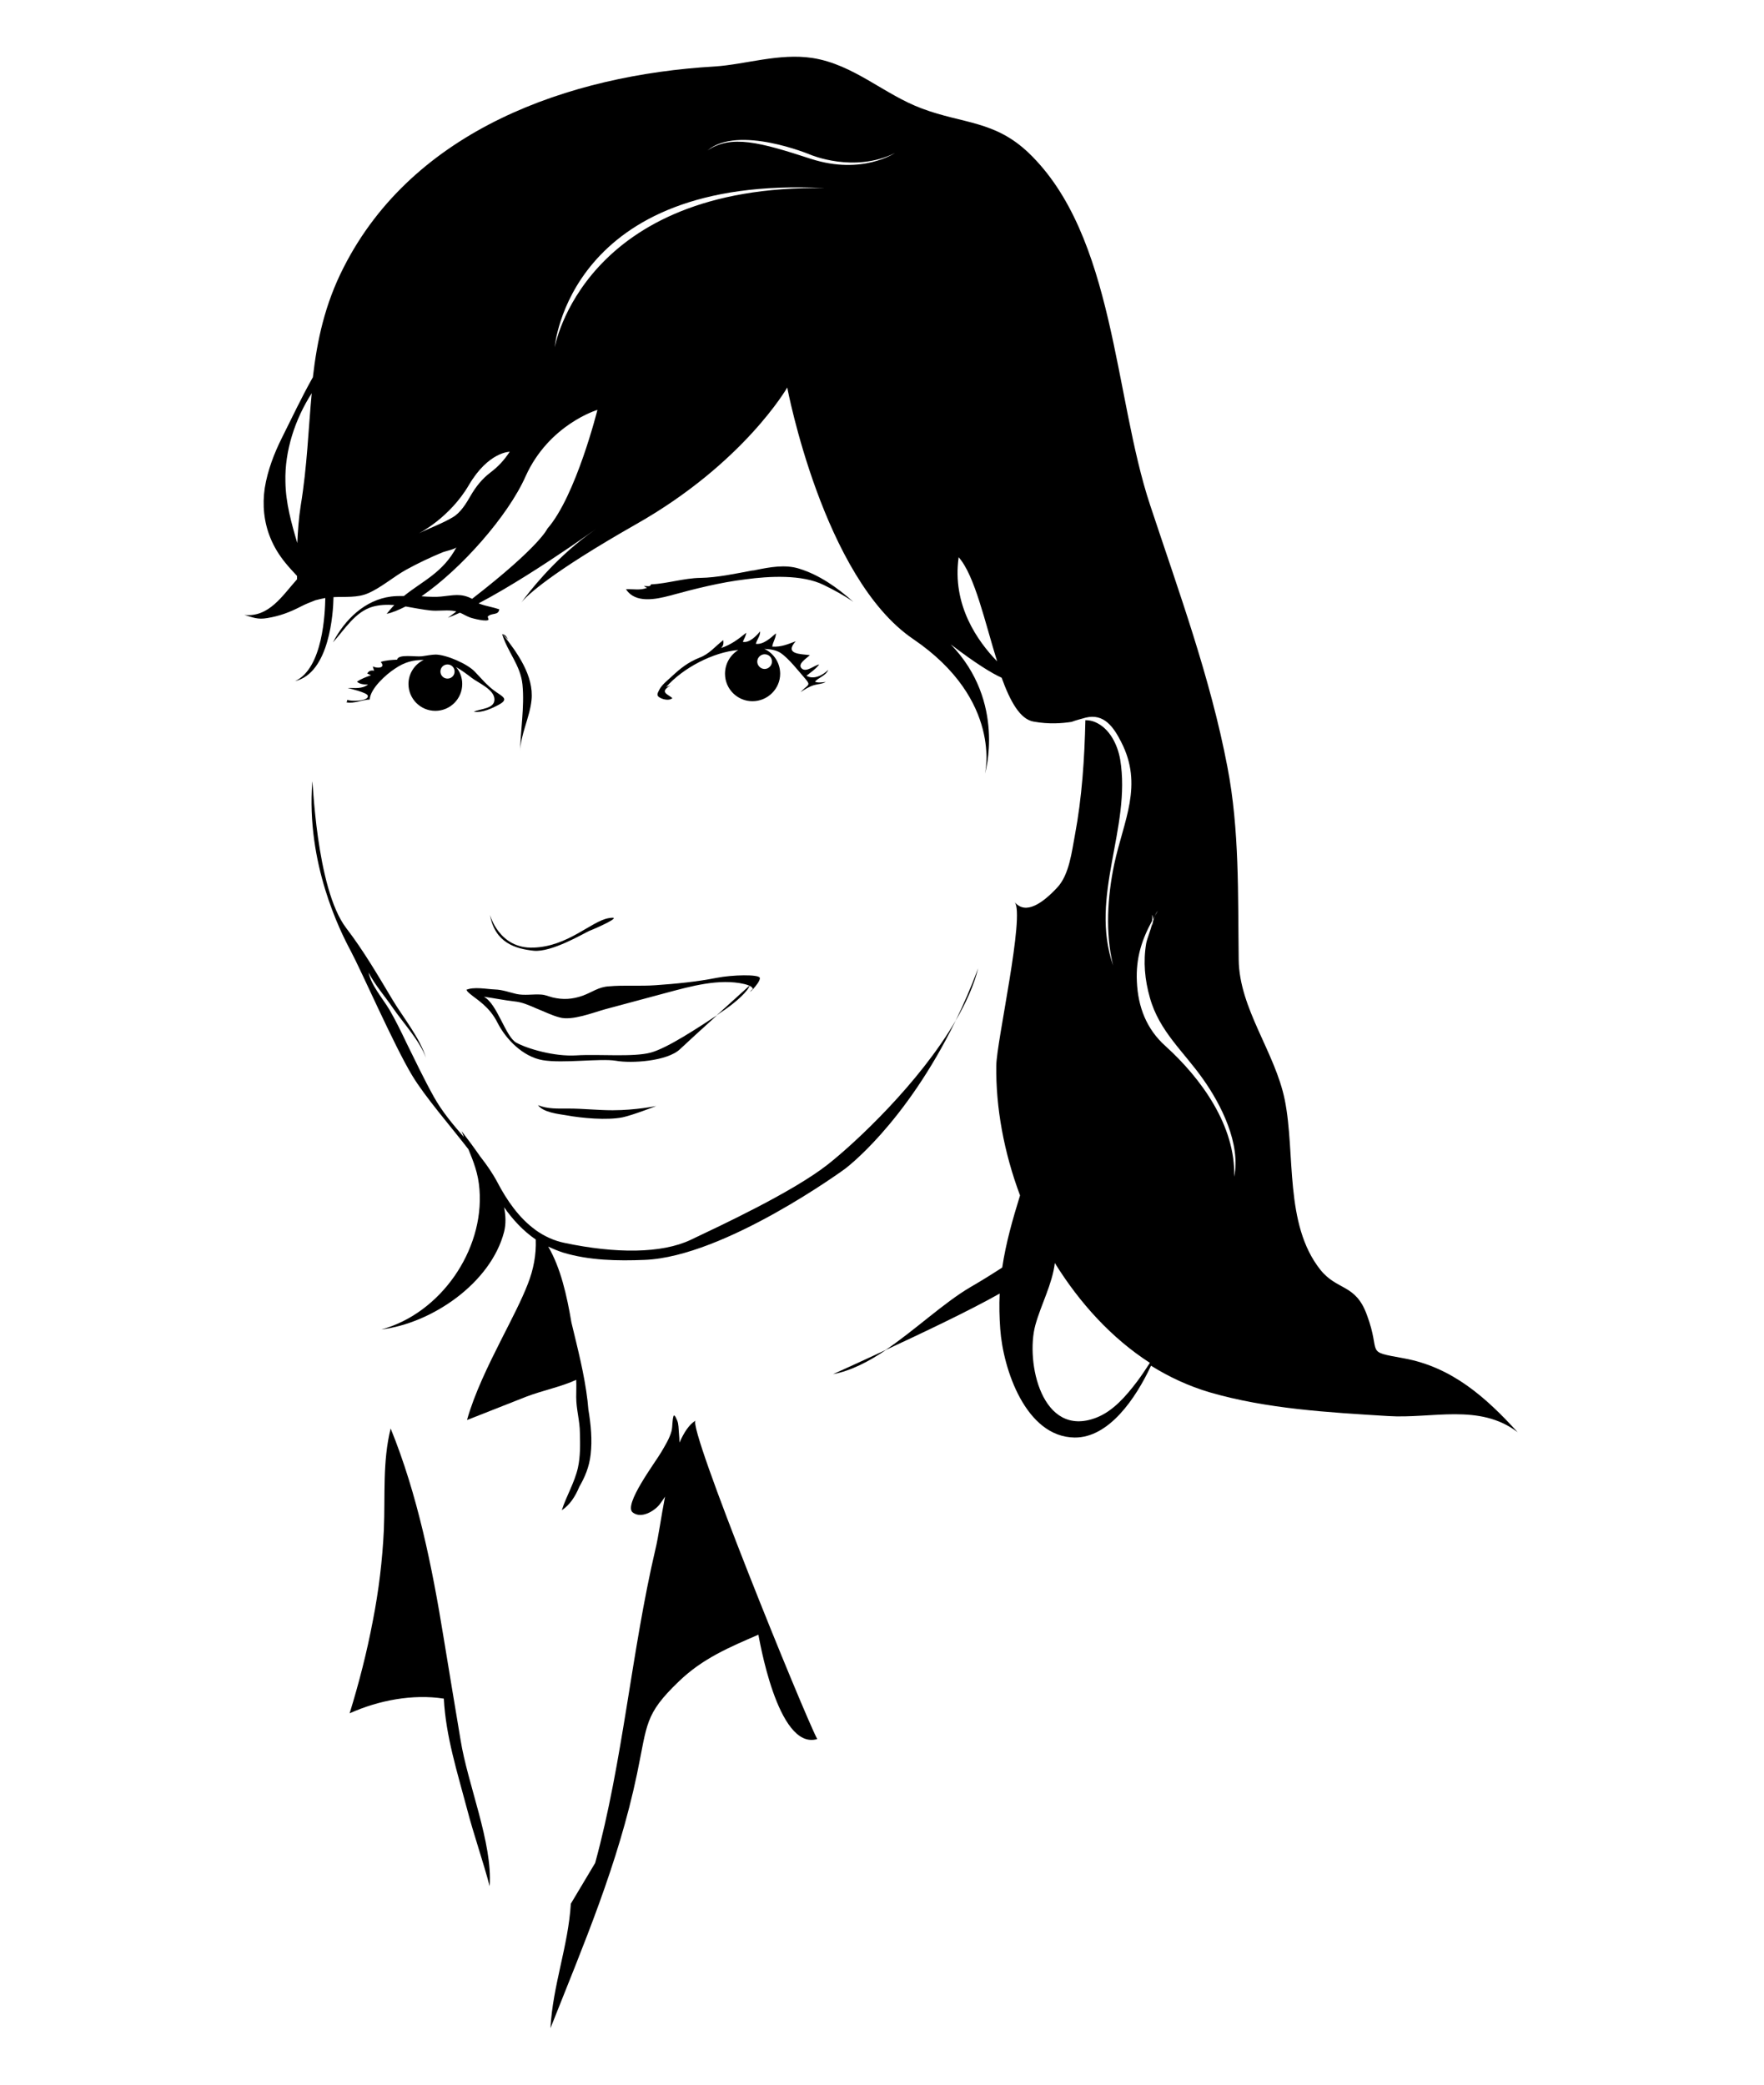 <?xml version="1.0" encoding="utf-8"?>
<!-- Generator: Adobe Illustrator 18.1.1, SVG Export Plug-In . SVG Version: 6.00 Build 0)  -->
<svg version="1.1" id="Layer_2" xmlns="http://www.w3.org/2000/svg" xmlns:xlink="http://www.w3.org/1999/xlink" x="0px" y="0px"
	 viewBox="0 0 623.6 737" enable-background="new 0 0 623.6 737" xml:space="preserve">
<g>
	<path d="M292.8,236.8c-1.9,1.9-5.1,3.6-7.7,2.1c1.6-1.3,3.2-2.3,4.5-4c-1.6,0.2-4.6,3-6.2,1.4c-1.6-1.6,1.7-3.5,2.9-4.7
		c-3.4-0.4-9.1-0.3-5-4.9c-2.7,1-5.1,2.1-8.3,1.9c0.2-1.6,1.3-3,1.3-4.7c-1.8,1.6-4.5,4.1-7.1,3.7c0.4-1.6,1.6-2.7,1.5-4.4
		c-1.3,1.6-3.8,4.2-6.1,3.7c0.4-1,1.1-2.1,1.2-3.2c-2.7,2.2-5.3,4.2-8.9,5.4c0.9-0.9,0.9-1.6,0.8-2.8c-2.9,2.2-4.9,4.9-8.4,6.2
		c-4,1.6-6.7,3.7-10,6.8c-1.4,1.3-3.1,2.6-4.1,4.3c-0.9,1.7-1.3,2.4,0.4,3.2c1.2,0.6,3.2,0.9,4.1,0c-1.6-1.4-4.8-2.1-0.6-4.5
		l-1.6,0.6c5.7-6.6,16.6-12.4,25.5-13.1c-2.8,1.7-4.7,4.8-4.7,8.4c0,5.4,4.4,9.7,9.7,9.7c5.4,0,9.8-4.4,9.8-9.7
		c0-3.9-2.3-7.3-5.6-8.8c2.1,0.1,4.2,0.4,5.7,1.4c3,2,6.5,6.6,8.9,9.3c1.8,2.1,0.9,2-1,3.8c-0.3,0.3-0.5,0.5-0.8,0.8
		c1.5-1,3.1-2,4.8-2.5c1.4-0.4,2.9-0.4,4.1-1.1c-1.2,0.1-2.7,0.4-3.8-0.1C289.3,239.5,291.9,239,292.8,236.8z M272.9,233.9
		c0,1.4-1.2,2.6-2.6,2.6c-1.4,0-2.6-1.2-2.6-2.6c0-1.4,1.2-2.6,2.6-2.6C271.8,231.3,272.9,232.4,272.9,233.9z"/>
	<path d="M221.3,208.3c3.3,5.2,10.8,3.5,15.4,2.3c8.8-2.4,17.8-4.7,26.9-5.8c8.2-1.1,19.9-1.8,27.6,2c3.5,1.7,7.4,3.8,10.5,6
		c-5.7-5.1-12.1-9.6-19.3-11.8c-4.9-1.5-10.2-0.5-15.2,0.5c-0.4,0.1-0.8,0.2-1.3,0.2c-5.9,1.1-12.4,2.5-18.3,2.6
		c-6,0.1-11.5,2-17.5,2.3c-0.1,1-1.5,0.5-2.5,0.6c0.3,0.1,0.7,0.5,1.2,0.6C226.3,208.8,224,208.2,221.3,208.3z"/>
	<path d="M122.8,247.4c-0.1,0.3-0.1,0.6-0.3,0.9c2.8,0.5,5.5-0.9,8.2-1c0.2-3.9,5.8-8.9,8.9-10.9c3.5-2.4,6.5-3.1,10.2-3.1
		c-3.2,1.5-5.4,4.8-5.4,8.5c0,5.2,4.2,9.5,9.5,9.5c5.2,0,9.5-4.2,9.5-9.5c0-2.3-0.8-4.4-2.2-6c1.9,1.1,3.7,2.4,5.5,3.8
		c2.3,1.8,8,4.1,8.1,7.6c0.1,3.4-4.9,3.3-7.3,4.4c2.9,0.5,6.5-1.2,8.9-2.5c3.8-2.1,1-2.9-1.9-5.1c-2.6-2-4.3-4.1-6.6-6.5
		c-2.6-2.8-10-6-13.8-6.1c-1.5,0-3.3,0.4-4.9,0.6c-2.3,0.3-8.4-0.9-8.8,1.2c-1.8,0.1-4,0.2-5.8,0.8c1.9,2.2-1.2,2.4-2.8,1.6
		c0.1,0.2,0.3,1.3,0.5,1.5c-1.3-0.2-1.9,0.1-2.5,1c0.4,0.1,1.1,0.6,1.4,0.6c-1.7,0.6-3.6,1.3-5,2.3c1,0.9,2.5,1,3.9,1
		c-2,1.6-4.7,1.2-7.2,1.2c0.6,0.2,6.8,1.6,7.1,2.7C130.6,248,123.7,248,122.8,247.4z M158.2,239.9c-1.4,0-2.5-1.1-2.5-2.5
		c0-1.4,1.1-2.5,2.5-2.5c1.4,0,2.5,1.1,2.5,2.5C160.7,238.8,159.6,239.9,158.2,239.9z"/>
	<path d="M266.1,349.6c-0.6,0.6-1,1-1,1S266,350.2,266.1,349.6z"/>
	<path d="M206,352c-3.7,1.3-7,1.5-10.7,0.6c-1.5-0.4-2.5-0.9-4-1c-2.8-0.2-5.9,0.4-8.7-0.2c-2.6-0.6-4.9-1.5-7.6-1.6
		c-2.9-0.1-7.6-1.1-10.3,0.2c0.1,0,0.2,0,0.4,0.1c-0.1,0.2,0.2,0.5,1,1.2c2.6,2.2,6.9,4.5,9.8,10.3c2.9,5.7,8.9,12,16,13.2
		c7.2,1.2,20.3-0.7,25.8,0.2c5.5,1,18.2,0.2,22.7-4.1c2.1-2,7.8-7.2,13.1-12c-6.4,4.2-17.5,11.6-23.4,13.2c-6.2,1.7-18.4,0.5-26.3,1
		c-7.9,0.5-17.5-2.4-21.3-4.5c-3.8-2.1-6.7-13.7-11.4-16.2c0.1,0,0.1,0,0.2,0c3.5,0.5,6.9,1.2,10.4,1.6c3,0.3,5.1,1.3,7.9,2.5
		c2.8,1.1,5.5,2.5,8.3,3.2c4.4,1.2,11.7-1.7,16-2.9c7.2-1.9,14.4-3.9,21.6-5.8c8.6-2.3,18.8-5.2,27.7-3.1c2.4,0.6,3,1.3,2.9,1.9
		c1.1-1.2,2.7-3.2,2.5-4.1c-0.3-1.3-9.7-1.1-15.3,0c-7.1,1.4-14.4,2.1-21.6,2.6c-5.5,0.4-11-0.1-16.5,0.4
		C211.6,348.9,209.3,350.8,206,352z"/>
	<path d="M265,348.4c0,0-5.6,5.1-11.6,10.5c0.4-0.2,0.7-0.5,1-0.7C260.7,354.1,264.6,350.1,265,348.4z"/>
	<path d="M200.9,391.9c-3.7,0-7.3,0.2-10.7-1.2c1.9,2.6,7.1,3.1,10.1,3.6c5.4,1,14.3,1.8,19.8,0.7c3.7-0.8,11.9-4,11.9-4
		s-7.3,1.5-15.4,1.5C211.3,392.5,206.1,391.9,200.9,391.9z"/>
	<path d="M337.8,360.9c3.6-6.2,6.5-12.5,8-18.6C343.3,349,340.6,355.2,337.8,360.9z"/>
	<path d="M203.7,493.9c0,4.3,1.3,8.5,1.3,12.7c0.1,4.1,0.2,8.2-0.7,12.3c-1.2,5.3-4.1,10-5.7,15c2.8-1.8,4.8-4.9,6.2-8.3
		c1.9-3.3,3.5-6.9,4-11.4c0.6-5.2,0.1-10.5-0.8-15.9c-0.1-1-0.2-2-0.3-3.1c-1.1-9.4-3.5-18.5-5.7-27.7c-1.6-9.5-3.8-19.3-8.2-26.8
		c1.7,0.8,3.4,1.5,5.2,2.1c9.2,2.8,19.3,3,28.9,2.6c28.3-1.1,70.7-32.1,70.7-32.1s21.2-15.5,39.3-52.6c-12.8,22.1-35.5,43.3-45.3,51
		c-12.5,9.8-38.1,21.7-48.4,26.6c-10.3,4.9-26.6,4.9-44.6,1.1c-3.9-0.8-7.2-2.4-10.2-4.5c-0.1-0.1-0.1-0.1-0.1-0.2c0,0,0,0,0,0.1
		c-5.8-4.2-10.1-10.4-13.5-16.9c-1.7-3.2-3.8-6.2-6-9c-2.3-3.3-4.6-6.4-6.6-9c0.3,0.7,0.5,1.4,0.8,2.1c-3.9-4.5-7.7-9-10.6-14.2
		c-3.4-6.1-6.6-12.8-9.7-19.1c-1.9-4-3.8-7.9-6-11.7c-2.4-4-6.5-8.7-7.4-13.2c2.3,4.5,5.7,8.3,8.5,12.4c3.7,5.4,9.6,11.7,11.8,17.8
		c-2.1-7-8-14.2-11.8-20.5c-5.2-8.7-10.2-17.3-16.4-25.4c-10.8-14.1-11.8-53.9-12-51.7c-2.2,28.8,9.8,52.7,13.6,59.8
		c3.8,7.1,15.2,33.2,21.7,44c4.5,7.5,13.8,18.2,19.9,26.1c1.8,4.4,3.5,8.6,3.9,14.2c1.7,21.6-13.9,43.9-34.7,49.5
		c17.9-2.2,38.7-16.4,43.4-34.5c0.7-2.8,0.6-5.7,0-8.7c3.1,4.4,6.8,8.4,11.2,11.4c0.2,5.4-0.8,10.6-2.8,15.7
		c-2.2,5.7-5.7,12.4-9.3,19.5c-4.7,9.3-9.6,19.3-12.2,28.6c0.3-0.1,0.5-0.2,0.8-0.3c6.8-2.7,13.5-5.3,20.3-8
		c5.5-2.1,12.4-3.5,17.5-5.9C203.8,489.9,203.7,491.8,203.7,493.9z"/>
	<path d="M177.7,224.2l1.9,1.9C179,225.1,178.8,224.5,177.7,224.2z"/>
	<path d="M177.6,224.1C177.6,224.2,177.6,224.2,177.6,224.1C177.7,224.2,177.7,224.2,177.6,224.1L177.6,224.1z"/>
	<path d="M184.7,242c0.8,8-0.8,16.6-0.8,23.8c0-5.9,3.4-12.2,4-18.3c0.9-8.6-5.1-16.9-10.2-23.3c-0.1,0-0.1,0-0.2-0.1
		C179.4,230.5,184,235.1,184.7,242z"/>
	<path d="M215.1,324.6c-6.1,1.1-14.3,10-26.5,10.4c-12.2,0.5-15.4-11.6-15.4-11.6c1.8,10,9.1,12,15.4,12.7c6.3,0.7,17.7-6.1,19.7-7
		C210.4,328.3,221.3,323.5,215.1,324.6z"/>
	<path d="M496.3,480.2c-14.3-2.6-7.8-1.2-13.1-15.4c-2-5.5-4.6-7.6-7.5-9.3c-2.9-1.7-6-2.9-9-6.7c-12.7-16.1-8.7-40.9-12.5-59.9
		c-3.4-16.9-16.1-32.3-16.3-49.6c-0.3-23.1,0.3-46-4-68.2c-6-31.5-17.1-61.7-27.3-92.5c-12.8-38.5-12.5-95.3-42.9-124.5
		c-12-11.5-23.3-10.3-37.7-15.7c-13.5-5-24.1-15.6-38.8-17.9c-11.7-1.8-23.7,2.3-34.5,3c-51.6,3-106.5,22.4-131.2,71
		c-6.7,13.1-9.4,25.9-10.9,38.9c-0.1,0.2-0.2,0.3-0.3,0.5c-3.8,6.8-7.1,13.8-10.6,20.8c-2.8,5.6-5.1,11.6-6.1,17.8
		c-0.9,6-0.3,12.1,2,17.7c1.3,3.2,3.1,6.1,5.3,8.8c1.3,1.6,2.7,3.1,4.1,4.6c0,0,0,0,0,0c0,0.4,0,0.8,0,1.2
		c-5.2,5.8-9.9,13.5-18.6,12.6c3.1,0.9,4.7,1.7,8.1,1.1c4.3-0.7,7.8-2,11.7-4c1.7-0.9,3.5-1.6,5.3-2.3c1.2-0.3,2.4-0.6,3.5-0.8
		c-0.1,5.2-0.8,24.9-10.7,29.4c12.2-2.9,13.5-24.1,13.6-29.7c4.1-0.2,8.5,0.3,12.3-1.4c4.6-2,8.9-5.8,13.4-8.3
		c4.2-2.3,8.6-4.4,13-6.2c0.7-0.3,4.5-1.1,4.8-1.8c-4.8,9.1-12.1,12-18.6,17.3c-1.5,0-3.1,0-4.6,0.2c-9.2,1.2-16.3,8.1-20.5,16.2
		c4.1-4.5,7.8-10.8,14-12.6c2.5-0.7,5.1-0.8,7.7-0.6c-0.9,0.9-1.8,2-2.7,3.1c2-0.4,4.3-1.4,6.7-2.6c2.9,0.5,5.9,1.1,8.7,1.4
		c2.6,0.3,5.2-0.2,7.8,0.1c0.5,0.1,1,0.1,1.4,0.3c-1,0.7-1.9,1.5-3,2.2c1.3-0.5,2.8-1.1,4.3-1.8c1.2,0.5,2.2,1.2,3.6,1.7
		c0.7,0.3,6.6,1.8,6.5,0.6c-0.1-0.3-0.2-0.5-0.3-0.9c1.4-1.5,3.8-0.3,4.1-2.6c-2.4-0.8-4.6-1.1-6.8-1.9c0.1-0.1,0.2-0.3,0.4-0.5
		c-0.2,0.2-0.3,0.4-0.4,0.5c-0.2-0.1-0.3-0.1-0.5-0.2c21.9-11.5,51-33.3,38.6-24.2c-12.4,9.2-21.1,20.6-23.5,23.9
		c2-2.5,10.2-10.4,40.6-27.7c38.1-21.6,53.4-48.3,53.4-48.3s12.7,67.3,44.5,88.9c31.8,21.6,25.4,47.6,25.4,47.6s7.6-25.4-12.1-45.7
		c8.9,6.8,14.5,10.2,18,11.8c3,8.3,6.5,14.7,11.3,15.5c5.5,1,10.1,0.6,13.4,0.1c1.6-0.6,3.6-1.1,5-1.5c6.5-1.6,9.9,3.4,12.5,8.5
		c8,15.4,0.9,27.9-2.4,43.3c-2.4,11.5-3.2,24.4-0.4,35.8c-8.5-24.5,6.5-48.6,2.5-72.8c-0.9-5.2-3.7-11-8.8-13.2
		c-1.1-0.5-2.3-0.7-3.5-0.7c-0.3,13.5-1.2,27.3-3.7,40.6c-1.1,5.8-2,14-6.2,18.5c-5.1,5.5-11.2,9.9-15.1,5.2
		c3.7,4.5-6.4,49.3-6.5,57.8c-0.2,14.8,2.7,30.7,8.4,45.9c-2.6,8.4-5,16.8-6.3,25.5c-3.7,2.4-7.4,4.7-11.2,6.9
		c-9.4,5.5-19.6,15.2-30.1,22.3c13.1-6.1,29.6-13.9,40.4-20c-0.2,4.2-0.1,8.3,0.2,12.5c1,14.2,9,38.2,26.3,38.4
		c12.1,0.1,21.6-13.8,27-25.4c6.4,4,13.3,7.2,20.7,9.4c20.3,5.9,42,7.1,63.1,8.4c15.6,1,32.3-4.6,45.8,5.7
		C525.3,494,513.3,483.3,496.3,480.2z M100.9,170.3c-0.3-10.9,3.4-22.1,9.3-31.3c-1.2,12.8-1.6,25.8-3.9,39.8
		c-0.7,4.4-1,8.8-1.2,13.2C103,184.9,101,177.8,100.9,170.3z M160,182.9c-3.9,2.3-8,3.7-12,5.7c0,0,11-5.5,17.8-17.2
		c6.9-11.7,14.4-11.7,14.4-11.7c-2,3-4,5.2-6.9,7.4c-2.9,2.2-5.1,5-6.9,8.1C164.8,178,162.8,181.3,160,182.9z M193.5,186.9
		c0,0-2.6,6.2-26.6,24.8c-4-2.1-6.7-1.2-11-0.8c-0.9,0.1-1.8,0.1-2.7,0.1c-1.4,0-2.8-0.1-4.2-0.2c14-9.6,30.6-28.4,36.8-42.4
		c8.3-18.4,25.4-23.5,25.4-23.5S203.6,175.4,193.5,186.9z M196.1,122.8c0,0,4.7-61,95.4-56.3C206.1,65.2,196.1,122.8,196.1,122.8z
		 M286.8,56.2c-18.1-5.9-28.3-8.7-36.7-3c10.9-9.2,36.4,1.5,36.4,1.5s15.4,6.6,29.9-0.6C316.4,54,304.9,62,286.8,56.2z M338.9,197
		c5.7,6.4,9.3,23,13.6,36.8C345.6,226.7,336.5,213.9,338.9,197z M401.9,488.5c-3.8,5-8.4,10.4-14.4,12.7
		c-19.3,7.4-25-19.8-21.5-32.7c2-7.3,6-14.5,6.9-22c8.8,14.2,20.1,26.6,33.6,35.3C405,484.1,403.5,486.4,401.9,488.5z M436.3,416
		c0.5-18-11.6-34.7-24.3-46.2c-6.7-6-9.7-13.8-10.1-22.8c-0.4-8.4,1.8-14.9,5.4-21.5v-2.1c0.2,0.4,0.3,1,0.2,1.7
		c0.2-0.4,0.5-0.8,0.7-1.2c0.3-0.7,0.6-1.3,1.1-1.9c-0.4,0.6-0.7,1.3-1.1,1.9c-0.5,1.1-0.7,2.3-0.9,3.5v-0.9c-0.5,2.4-1.8,5.3-2.1,7
		c-1.1,6.5-0.5,12.9,1.3,19.2c3.3,11.9,12,19.1,18.8,28.8C431.7,390.5,438.7,404.4,436.3,416z"/>
	<path d="M245.9,502.2c-2.3,1.4-4.1,4.2-5.7,7.8c0-1.2-0.1-2.3-0.2-3.5c-0.1-1.3-0.1-3.2-0.6-4.3c0,0.1-0.9-2.5-1.3-1.6
		c-0.5,1.6-0.3,3.6-0.7,5.3c-0.7,2.6-2.2,5-3.6,7.4c-2,3.5-13.6,18.8-10.1,21.4c3.1,2.4,7.9-0.7,9.6-3c0.6-0.8,1.2-1.7,1.8-2.6
		c-1.4,7.2-2.3,14.1-3.4,18.6c-8.5,36.3-11.5,75.1-21.3,110.9l-8.6,14.4c-0.9,14.9-6.4,28.9-7.2,44c11.8-29.8,23.9-57.9,30.6-89.9
		c3.7-17.7,2.6-21,14.8-32.7c8.5-8.2,18-12.1,28.1-16.5c0.1,0,6.6,41.1,20.8,36.9C284.1,605.7,242.8,504.1,245.9,502.2z"/>
	<path d="M313.4,477.1c-8.5,4-15.6,7.2-18.9,8.7C300.9,484.6,307.2,481.3,313.4,477.1z"/>
	<path d="M156.8,578.8c-4-24.7-9.2-50.5-18.7-73.8c-2.9,11.7-1.9,23.5-2.4,35.8c-0.5,10.7-1.8,21.5-3.9,32.2
		c-2.1,11.1-4.9,22-8.2,32.7c10.2-4.6,22.3-6.9,33.3-5.2c0.7,13.4,4.8,26.1,8.2,39c2.4,9.2,5.6,18.2,8,27.3
		c1.1-15.2-7.8-36-10.3-51.8C160.8,602.9,158.8,591.1,156.8,578.8z"/>
</g>
</svg>
